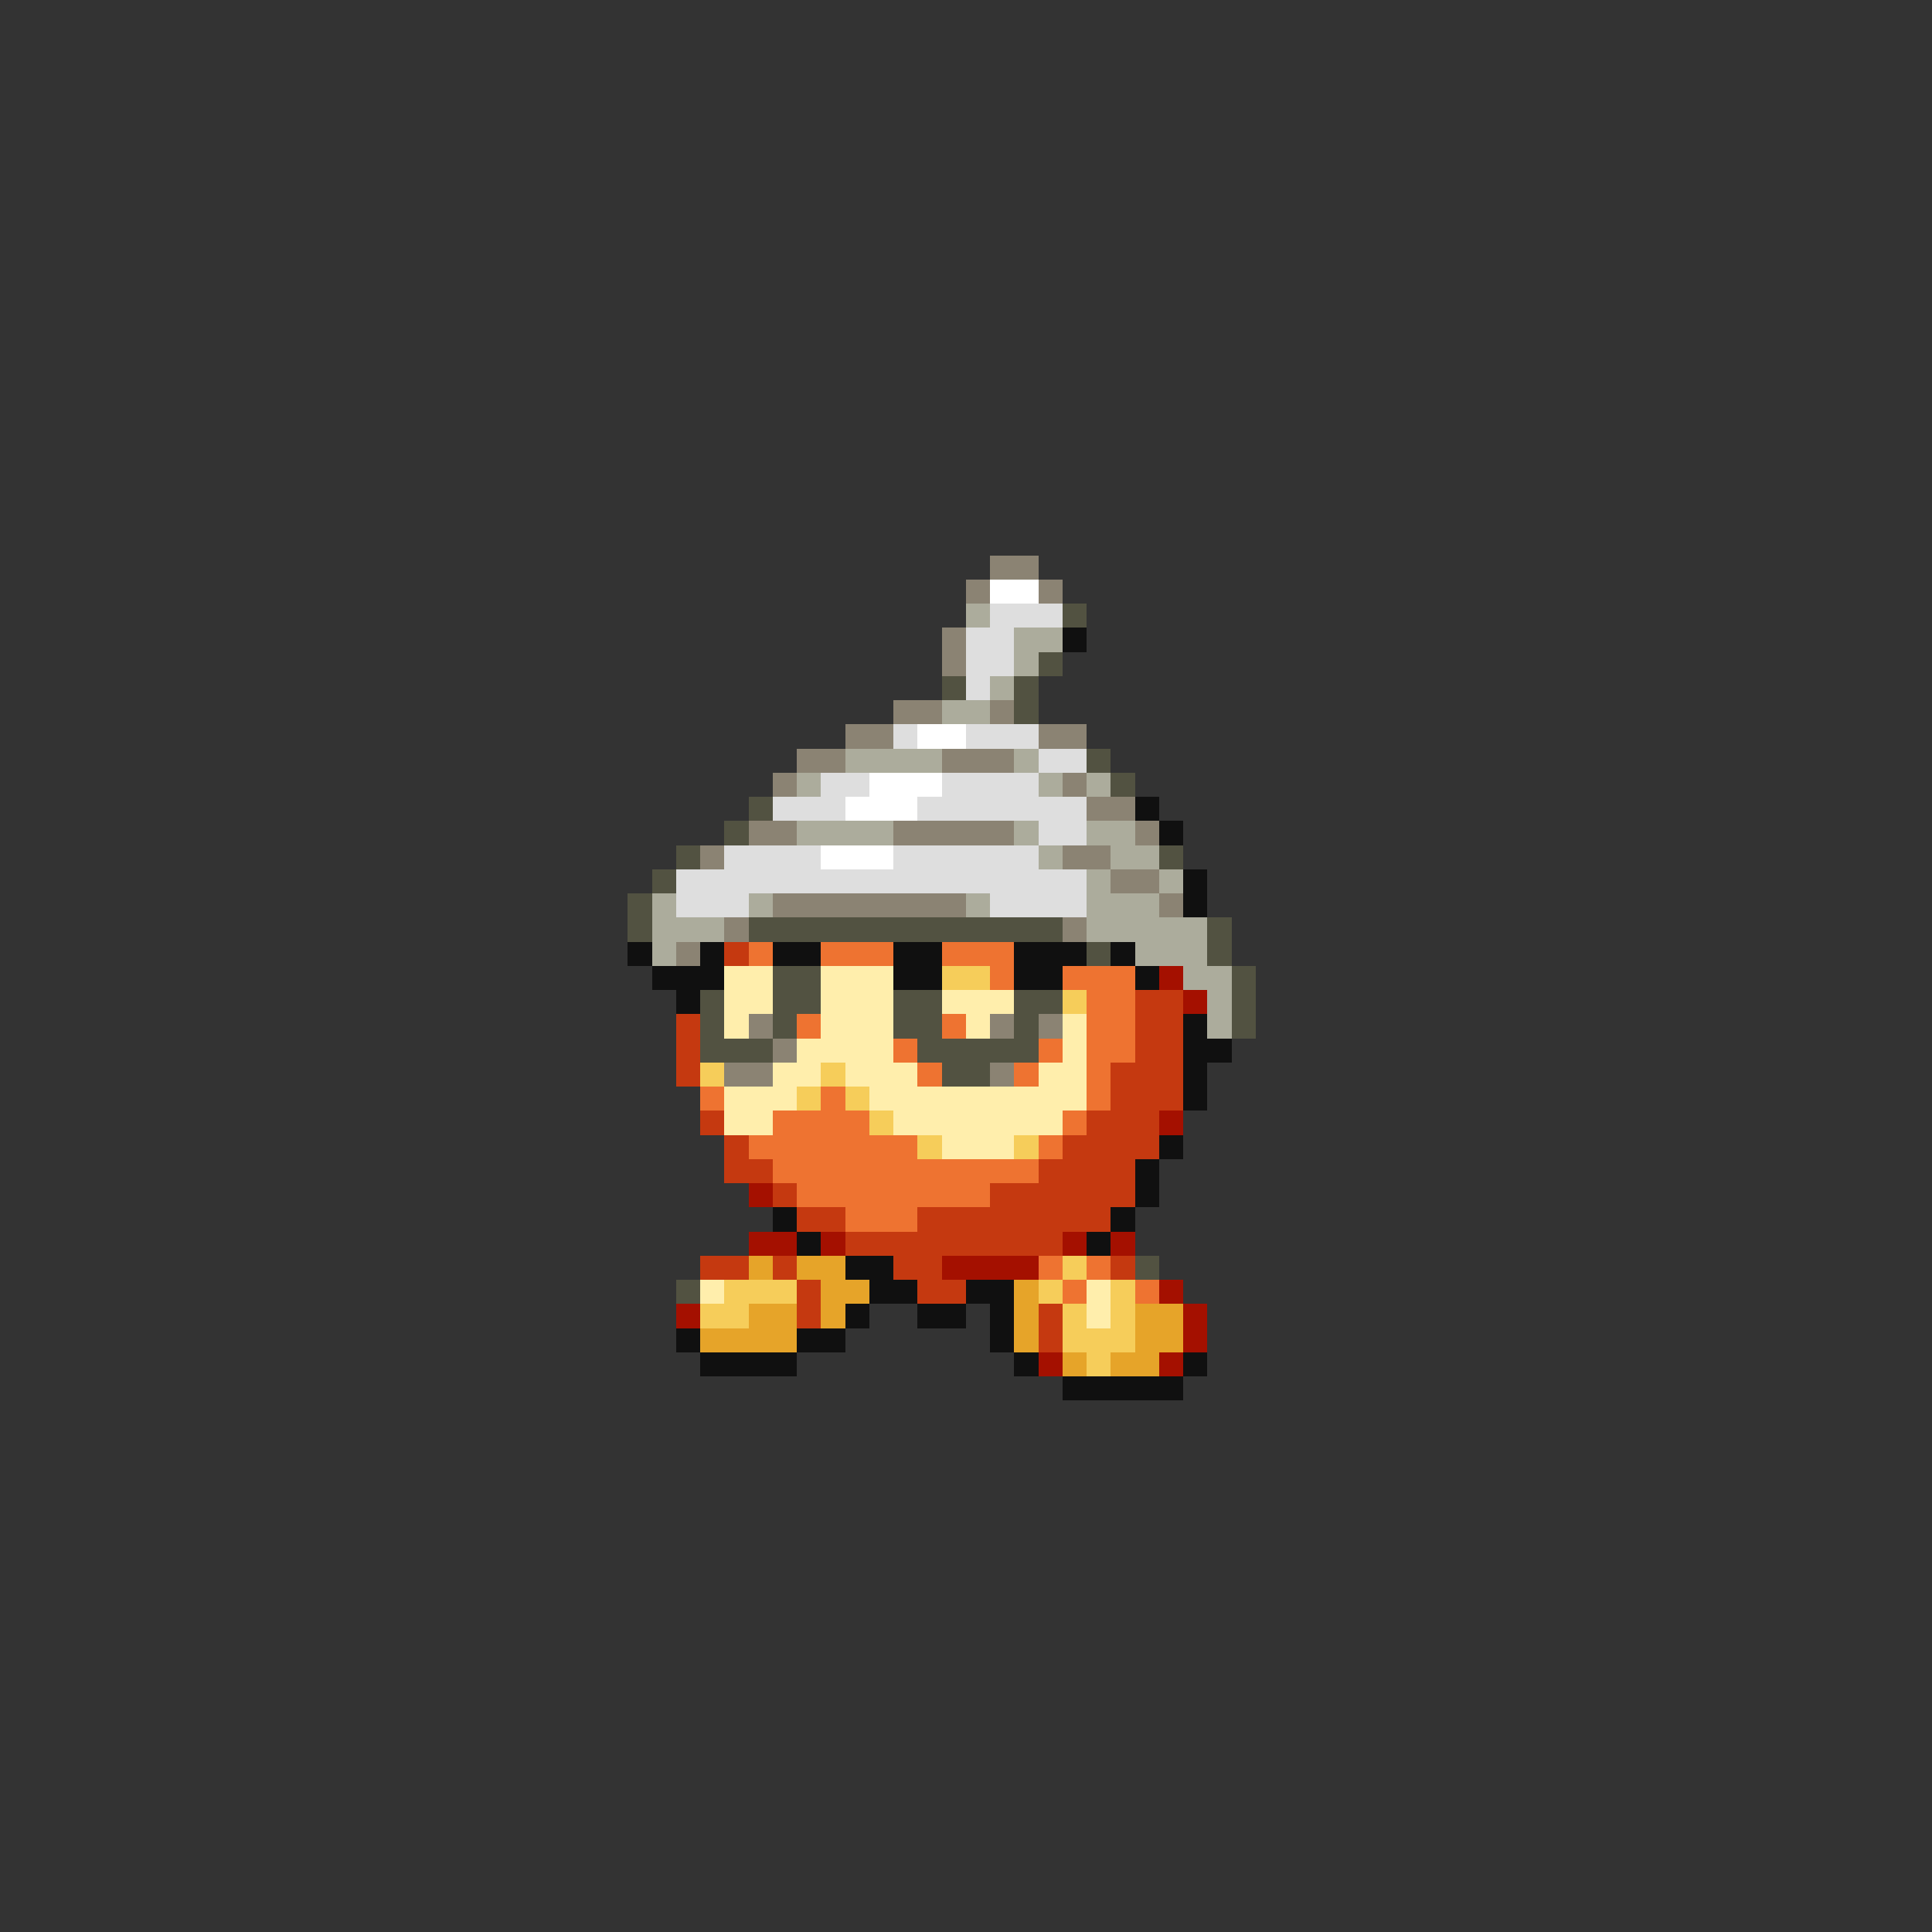 <svg xmlns="http://www.w3.org/2000/svg" viewBox="0 -0.5 80 80" shape-rendering="crispEdges">
<rect x="0" y="-0.5" width="80" height="80" fill="#333333" stroke="none"/>
<path stroke="#8b8373" d="M41 23h2M40 24h1M43 24h1M39 26h1M39 27h1M37 29h2M41 29h1M35 30h2M43 30h2M33 31h2M39 31h3M32 32h1M44 32h1M45 33h2M31 34h2M37 34h5M47 34h1M29 35h1M44 35h2M46 36h2M32 37h8M48 37h1M30 38h1M44 38h1M28 39h1M31 42h1M41 42h1M43 42h1M32 43h1M30 44h2M41 44h1" />
<path stroke="#ffffff" d="M41 24h2M38 30h2M36 32h3M35 33h3M34 35h3" />
<path stroke="#acac9c" d="M40 25h1M42 26h2M42 27h1M41 28h1M39 29h2M35 31h4M42 31h1M33 32h1M43 32h1M45 32h1M33 34h4M42 34h1M45 34h2M43 35h1M46 35h2M45 36h1M48 36h1M27 37h1M31 37h1M40 37h1M45 37h3M27 38h3M45 38h5M27 39h1M47 39h3M49 40h2M50 41h1M50 42h1" />
<path stroke="#dedede" d="M41 25h3M40 26h2M40 27h2M40 28h1M37 30h1M40 30h3M43 31h2M34 32h2M39 32h4M32 33h3M38 33h7M43 34h2M30 35h4M37 35h6M28 36h17M28 37h3M41 37h4" />
<path stroke="#525241" d="M44 25h1M43 27h1M39 28h1M42 28h1M42 29h1M45 31h1M46 32h1M31 33h1M30 34h1M28 35h1M48 35h1M27 36h1M26 37h1M26 38h1M31 38h13M50 38h1M45 39h1M50 39h1M32 40h2M51 40h1M29 41h1M32 41h2M37 41h2M42 41h2M51 41h1M29 42h1M32 42h1M37 42h2M42 42h1M51 42h1M29 43h3M38 43h5M39 44h2M47 52h1M28 53h1" />
<path stroke="#101010" d="M44 26h1M47 33h1M48 34h1M49 36h1M49 37h1M26 39h1M29 39h1M32 39h2M37 39h2M42 39h3M46 39h1M27 40h3M37 40h2M42 40h2M47 40h1M28 41h1M49 42h1M49 43h2M49 44h1M49 45h1M48 47h1M47 48h1M47 49h1M32 50h1M46 50h1M33 51h1M45 51h1M35 52h2M36 53h2M40 53h2M35 54h1M38 54h2M41 54h1M28 55h1M33 55h2M41 55h1M29 56h4M42 56h1M49 56h1M44 57h5" />
<path stroke="#c53910" d="M30 39h1M47 41h2M28 42h1M47 42h2M28 43h1M47 43h2M28 44h1M46 44h3M46 45h3M29 46h1M45 46h3M30 47h1M44 47h4M30 48h2M43 48h4M32 49h1M41 49h6M33 50h2M38 50h8M35 51h9M29 52h2M32 52h1M37 52h2M46 52h1M33 53h1M38 53h2M33 54h1M43 54h1M43 55h1" />
<path stroke="#ee7331" d="M31 39h1M34 39h3M39 39h3M41 40h1M44 40h3M45 41h2M33 42h1M39 42h1M45 42h2M37 43h1M43 43h1M45 43h2M38 44h1M42 44h1M45 44h1M29 45h1M34 45h1M45 45h1M32 46h4M44 46h1M31 47h7M43 47h1M32 48h11M33 49h8M35 50h3M43 52h1M45 52h1M44 53h1M47 53h1" />
<path stroke="#ffeeac" d="M30 40h2M34 40h3M30 41h2M34 41h3M39 41h3M30 42h1M34 42h3M40 42h1M44 42h1M33 43h4M44 43h1M32 44h2M35 44h3M43 44h2M30 45h3M36 45h9M30 46h2M37 46h7M39 47h3M29 53h1M45 53h1M45 54h1" />
<path stroke="#f6cd5a" d="M39 40h2M44 41h1M29 44h1M34 44h1M33 45h1M35 45h1M36 46h1M38 47h1M42 47h1M44 52h1M30 53h3M43 53h1M46 53h1M29 54h2M44 54h1M46 54h1M44 55h3M45 56h1" />
<path stroke="#a41000" d="M48 40h1M49 41h1M48 46h1M31 49h1M31 51h2M34 51h1M44 51h1M46 51h1M39 52h4M48 53h1M28 54h1M49 54h1M49 55h1M43 56h1M48 56h1" />
<path stroke="#e6a429" d="M31 52h1M33 52h2M34 53h2M42 53h1M31 54h2M34 54h1M42 54h1M47 54h2M29 55h4M42 55h1M47 55h2M44 56h1M46 56h2" />
</svg>